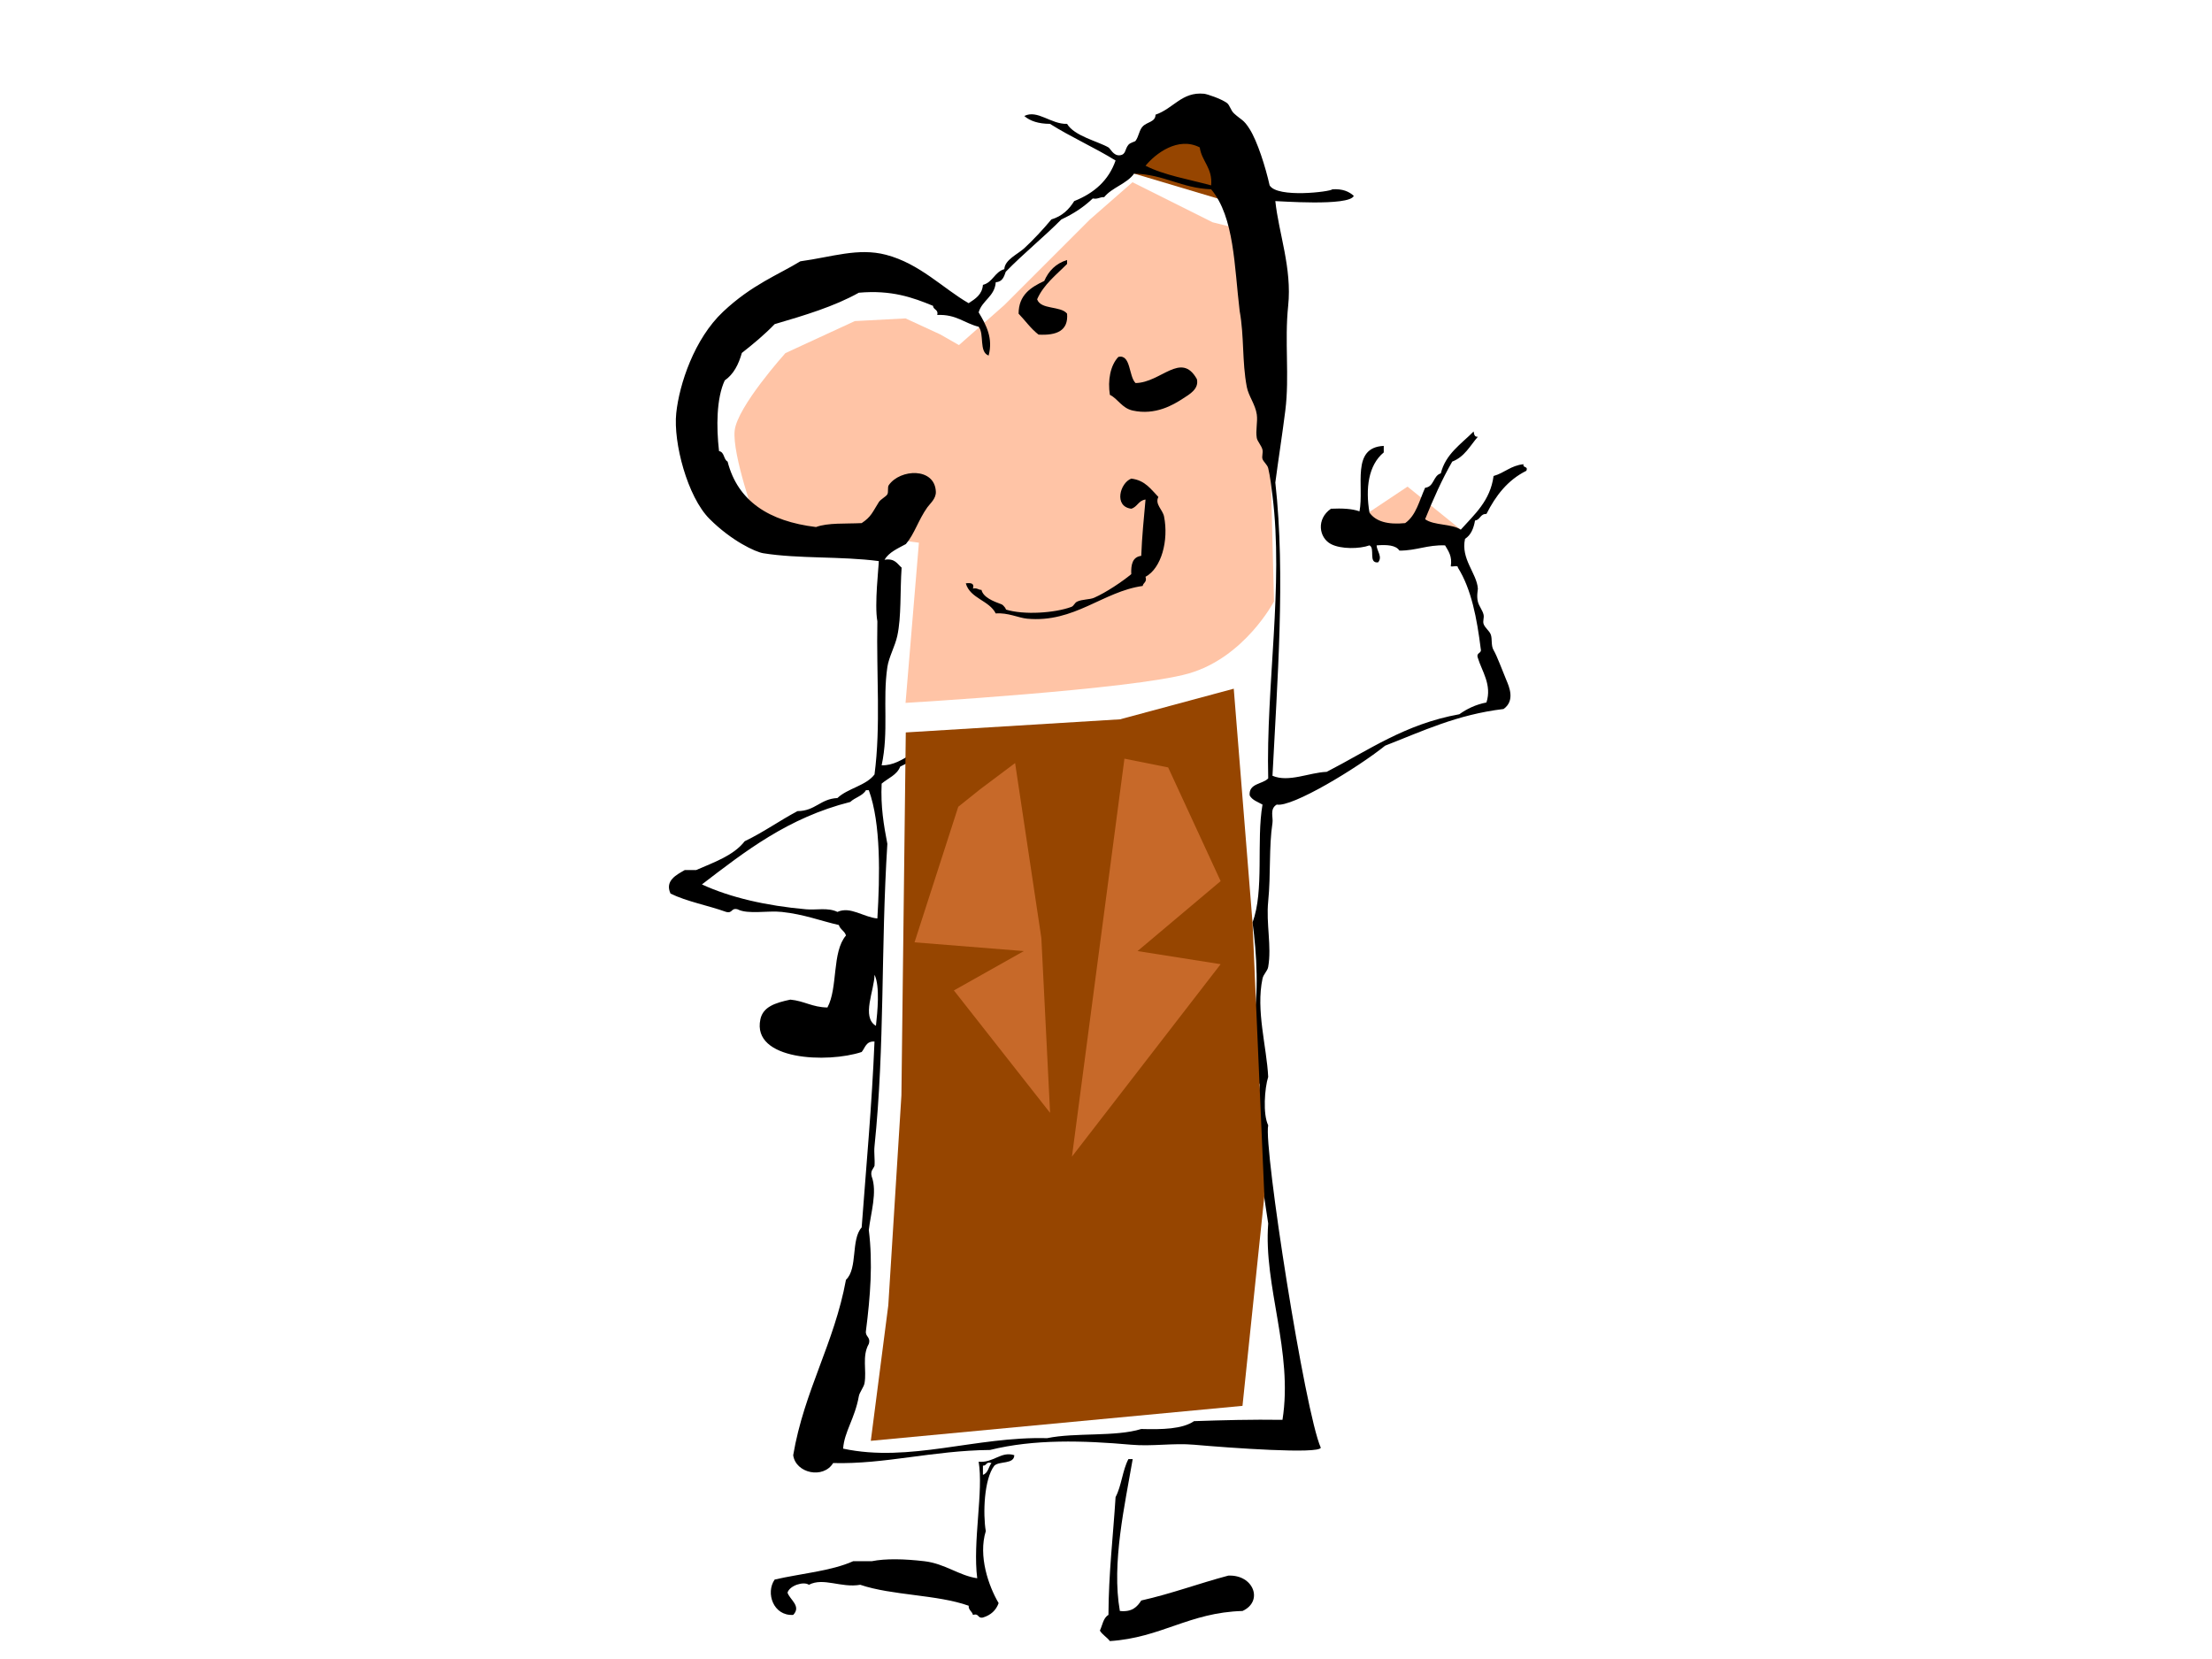 <?xml version="1.0" encoding="utf-8"?>
<!-- Generator: Adobe Illustrator 17.0.0, SVG Export Plug-In . SVG Version: 6.00 Build 0)  -->
<!DOCTYPE svg PUBLIC "-//W3C//DTD SVG 1.1//EN" "http://www.w3.org/Graphics/SVG/1.1/DTD/svg11.dtd">
<svg version="1.1" id="Layer_1" xmlns="http://www.w3.org/2000/svg" xmlns:xlink="http://www.w3.org/1999/xlink" x="0px" y="0px"
	 width="800px" height="600px" viewBox="0 0 800 600" enable-background="new 0 0 800 600" xml:space="preserve">
<polygon fill="#964500" points="410.172,62.783 446.202,73.534 444.621,54.556 433.551,43.486 417.736,52.974 "/>
<polygon fill="#FFC4A6" points="488.767,189.508 509.047,175.99 528.307,191.561 "/>
<path fill="#FFC4A6" d="M273.43,188.543c0,0-8.691-24.141-7.725-32.831c0.966-8.691,18.348-28.004,18.348-28.004l25.106-11.588
	l18.347-0.965l12.553,5.794l6.76,3.862l16.416-14.485l30.901-30.901l15.45-13.519l28.97,14.485l15.449,3.862l4.829,57.939
	l1.932,75.32c0,0-10.623,20.278-30.901,26.072c-20.279,5.794-102.359,10.622-102.359,10.622l4.829-57.938L273.43,188.543z"/>
<g>
	<path fill-rule="evenodd" clip-rule="evenodd" d="M533.468,188.247c1.97-0.242,1.798-2.452,4.125-2.367
		c3.331-6.573,7.639-12.247,14.447-15.624c0.746-1.79-1.419-0.908-1.032-2.367c-4.645,0.473-6.876,3.16-10.835,4.261
		c-1.2,9-6.901,13.869-11.865,19.412c-3.263-2.211-9.757-1.461-12.896-3.787c2.932-7.251,6.072-14.311,9.802-20.832
		c4.493-1.715,6.46-5.75,9.285-8.995c-1.361,0.144-1.329-0.988-1.548-1.894c-4.499,4.549-10.107,8.085-11.865,15.151
		c-2.849,0.857-2.327,4.807-5.674,5.207c-2.086,4.555-3.214,9.992-7.222,12.783c-6.37,0.639-10.651-0.64-12.896-3.787
		c-1.486-8.702-0.432-17.175,5.158-21.779c0-0.789,0-1.578,0-2.366c-11.926,0.56-7.021,14.502-8.771,23.672
		c-2.716-0.98-6.335-1.129-10.316-0.948c-5.378,3.704-4.367,10.499,0,12.783c3.616,1.891,10.332,1.772,13.929,0.473
		c2.153,1.022-0.553,6.505,3.094,6.156c1.763-1.958-0.502-4.256-0.515-6.156c3.764-0.298,6.971-0.086,8.254,1.894
		c6.208,0.016,10.055-2.132,16.507-1.894c1.183,2.072,2.646,3.885,2.064,7.576c0.75,0.258,2.666-0.553,2.579,0.474
		c4.894,7.818,6.863,18.321,8.254,29.353c0.478,1.86-1.794,1.194-1.032,3.314c1.424,4.775,5.154,9.672,3.094,16.097
		c-3.968,0.775-7.084,2.335-9.8,4.261c-19.698,3.545-32.868,13.078-47.977,20.833c-6.272,0.227-13.734,3.926-19.604,1.419
		c1.665-33.38,4.792-72.351,1.032-106.052c1.081-8.261,2.498-17.194,3.61-26.039c1.553-12.313-0.322-24.969,1.032-37.875
		c1.429-13.616-3.436-26.298-4.642-37.876c0.628-0.054,26.829,1.992,28.375-1.894c-1.729-1.572-4.051-2.595-7.739-2.367
		c-0.602,0.868-19.891,3.262-22.699-1.42c-1.511-6.745-4.416-15.894-7.222-20.359c-2.24-3.565-2.918-3.153-5.674-5.681
		c-1.205-1.105-1.502-3.017-2.58-3.787c-2.144-1.53-7.134-3.207-8.255-3.314c-8.014-0.766-10.971,5.311-17.537,7.576
		c0.003,2.668-3.043,2.566-4.645,4.26c-1.282,1.357-1.358,3.506-2.578,5.209c-0.243,0.338-1.871,0.575-2.582,1.42
		c-1.341,1.6-0.829,3.535-3.093,3.788c-2.336,0.261-3.399-2.413-4.128-2.84c-3.707-2.174-12.42-4.135-14.961-8.522
		c-5.788,0.224-10.712-5.266-15.476-2.841c2.119,1.841,5.181,2.821,9.286,2.841c7.541,4.758,16.126,8.557,23.729,13.256
		c-2.491,7.182-7.753,11.82-14.959,14.677c-1.874,3.016-4.358,5.468-8.255,6.628c-2.954,3.573-6.781,7.644-9.801,10.415
		c-2.433,2.233-7.051,4.146-7.223,7.576c-3.541,1.011-4.112,4.748-7.736,5.681c-0.279,3.533-2.759,5.045-5.161,6.629
		c-9.268-5.331-17.677-14.332-29.922-17.518c-10.047-2.616-19.422,0.782-30.951,2.367c-7.94,4.865-17.495,8.405-27.935,18.231
		s-15.851,26.249-16.946,36.689c-1.117,10.635,4.05,30.25,12.033,38.234c7.984,7.984,16.619,11.973,19.435,12.425
		c12.84,2.058,28.109,1.042,41.787,2.841c0.024,1.758-1.634,15.644-0.516,21.778c-0.386,19.474,1.269,37.949-1.032,55.394
		c-3.1,4.098-9.697,4.989-13.412,8.522c-6.217,0.291-7.959,4.689-14.445,4.734c-6.535,3.471-12.31,7.641-19.087,10.889
		c-4.006,5.161-11.007,7.573-17.54,10.415c-1.376,0-2.751,0-4.127,0c-2.836,1.662-7.345,3.77-5.16,8.522
		c5.943,2.911,13.573,4.274,20.12,6.629c2.401,0.625,1.727-1.571,4.127-0.947c3.802,1.933,10.824,0.394,15.992,0.947
		c8.141,0.872,14.135,3.267,20.635,4.734c0.465,1.625,2.115,2.163,2.579,3.787c-5.141,6.014-2.847,18.85-6.707,26.04
		c-5.435-0.062-8.414-2.378-13.412-2.841c-5.548,1.174-9.872,2.615-10.834,7.102c-3.2,14.929,24.367,15.902,36.628,11.837
		c1.275-1.513,1.537-3.957,4.642-3.787c-0.938,22.967-2.979,44.925-4.642,67.229c-3.961,4.415-1.333,14.875-5.675,18.938
		c-4.251,23.084-15.124,40.092-19.087,63.442c0.906,6.566,10.898,8.687,14.445,2.84c18.722,0.496,35.928-4.518,56.746-4.734
		c15.937-3.957,33.62-3.438,51.072-1.893c7.587,0.671,15.207-0.664,22.699,0c13.273,1.174,45.163,3.446,45.852,1.081
		c-5.715-12.586-20.76-108.715-19.026-116.603c-1.971-4.031-1.301-13.379,0-17.517c-0.553-10.981-4.492-24.025-2.063-35.509
		c0.359-1.699,1.79-2.696,2.063-4.262c1.302-7.438-0.801-15.606,0-23.672c0.984-9.907,0.207-19.58,1.548-28.407
		c0.314-2.072-1.099-5.059,1.548-6.629c5.529,1.08,29.125-13.196,39.206-21.305c13.415-5.207,25.929-11.239,42.818-13.257
		c4.263-3.007,2.015-8.084,1.032-10.415c-1.403-3.326-3.367-8.746-4.644-10.89c-1.005-1.687-0.39-4.038-1.03-5.682
		c-0.526-1.348-2.123-2.402-2.579-3.788c-0.345-1.044,0.243-2.178,0-3.314c-0.347-1.614-1.626-3.016-2.065-4.734
		c-0.52-2.046,0.029-4.344,0-4.734c-0.407-5.593-6.258-10.699-4.643-17.991C531.996,193.525,532.957,191.094,533.468,188.247z
		 M433.902,53.315c0.758,5.143,4.689,7.374,4.127,13.73c-8.085-2.207-16.993-3.657-23.732-7.102
		C417.87,55.551,426.115,49.263,433.902,53.315z M302.868,329.808c-3.425-1.671-7.63-0.618-11.349-0.947
		c-14.254-1.261-27.344-4.224-37.66-8.995c15.655-11.988,31.135-24.137,53.652-29.827c1.674-1.62,4.504-2.179,5.674-4.261
		c0.344,0,0.688,0,1.032,0c4.413,12.063,4.015,31.014,3.095,46.397C312.265,331.714,307.54,327.664,302.868,329.808z
		 M316.28,352.533c2.039,4.129,1.05,13.553,0.516,18.466C311.433,367.904,316.263,358.076,316.28,352.533z M458.664,281.516
		c-2.084,2.189-7.081,1.707-6.706,6.155c0.896,1.704,2.943,2.35,4.643,3.314c-2.286,13.211,0.694,31.253-3.611,42.611
		c1.523,10.992,2.437,26.467,0,36.928c2.581,5.68,0.174,15.938,2.579,21.778c-2.029,18.572,0.597,33.596,3.095,50.186
		c-1.743,22.636,9.082,46.406,5.161,71.016c-11.019-0.169-21.535,0.122-31.987,0.474c-4.24,2.894-11.47,3.044-19.086,2.841
		c-9.395,2.902-23.806,1.193-34.05,3.314c-25.862-0.683-49.695,8.952-73.77,3.787c0.406-6.091,4.238-10.878,5.675-18.937
		c0.264-1.48,1.808-3.299,2.063-4.734c0.829-4.664-0.987-9.761,1.548-14.205c0.78-2.609-1.387-2.514-1.032-4.734
		c1.591-12.582,2.528-24.407,1.032-36.456c0.668-6.044,3.16-13.759,1.032-19.411c-0.515-2.05,0.576-2.627,1.031-3.788
		c0.187-2.377-0.246-4.7,0-7.101c3.788-36.851,2.242-71.22,4.644-109.367c-1.287-6.71-2.463-13.521-2.063-21.778
		c2.313-1.979,5.55-3.113,6.705-6.155c5.23-2.775,11.537-4.563,15.477-8.522c-8.635-0.624-13.947,8.292-22.183,8.048
		c2.639-12.192,0.305-23.556,2.063-35.508c0.535-3.638,2.769-7.463,3.611-11.363c1.494-6.914,0.951-15.918,1.549-24.619
		c-1.604-1.369-2.419-3.464-6.191-2.842c1.641-2.755,4.826-4.092,7.738-5.681c3.099-3.633,4.545-8.778,7.739-13.257
		c1.021-1.432,3.204-3.149,3.095-5.681c-0.383-8.868-12.917-8.28-17.024-2.367c-0.532,0.766-0.044,2.474-0.516,3.314
		c-0.482,0.86-2.412,1.755-3.095,2.841c-2.339,3.717-2.736,5.275-6.191,7.575c-5.698,0.293-12.237-0.183-16.508,1.421
		c-17.022-2.054-28.318-9.362-31.985-23.672c-1.513-0.82-1.077-3.431-3.095-3.788c-1.015-8.766-0.95-19.09,2.063-25.566
		c3.231-2.243,5.017-5.812,6.191-9.943c4.175-3.269,8.229-6.651,11.865-10.415c10.819-3.169,21.574-6.399,30.437-11.363
		c11.8-1.044,19.465,1.704,26.825,4.735c0.101,1.486,2.041,1.284,1.549,3.314c6.872-0.311,9.804,2.995,14.96,4.261
		c2.143,2.61,0.025,9.129,3.61,10.415c1.664-6.185-0.803-10.985-3.61-15.624c1.261-4.366,5.818-5.708,6.19-10.889
		c2.417-0.149,2.992-1.987,3.611-3.788c6.397-6.598,13.645-12.414,20.12-18.938c4.361-1.995,8.141-4.521,11.35-7.575
		c1.944,0.364,2.465-0.578,4.128-0.474c2.853-3.535,8.181-4.8,10.833-8.522c10.995,0.325,16.989,5.24,27.858,5.681
		c8.438,10.089,8.366,27.987,10.316,44.031c1.68,9.263,0.821,18.218,2.582,27.46c0.621,3.273,3.1,6.328,3.61,9.943
		c0.387,2.741-0.492,5.708,0,8.522c0.209,1.19,1.75,2.807,2.063,4.261c0.235,1.097-0.301,2.406,0,3.314
		c0.347,1.042,1.771,2.098,2.063,3.314c0.721,2.999,1.143,6.708,1.548,9.942C464.271,211.727,457.841,248.016,458.664,281.516z"/>
	<path fill-rule="evenodd" clip-rule="evenodd" d="M375.608,121.017c6.587,0.366,10.831-1.424,10.317-7.575
		c-2.328-2.914-9.545-1.341-10.833-5.208c2.379-5.391,6.915-8.804,10.833-12.783c0-0.473,0-0.947,0-1.421
		c-4.113,1.276-6.678,3.971-8.253,7.576c-4.882,2.305-9.266,5.067-9.285,11.836C370.81,115.951,372.8,118.859,375.608,121.017z"/>
	<path fill-rule="evenodd" clip-rule="evenodd" d="M410.688,138.535c-2.5-2.444-1.666-10.461-6.193-9.469
		c-2.949,3.066-3.913,8.525-3.093,13.73c2.848,1.361,4.336,4.815,8.254,5.681c8.258,1.826,14.736-2.117,18.055-4.261
		c2.452-1.583,5.996-3.527,5.159-7.101C427.178,126.929,419.902,138.412,410.688,138.535z"/>
	<path fill-rule="evenodd" clip-rule="evenodd" d="M418.94,179.724c-2.69-2.737-4.773-6.035-9.801-6.627
		c-4.081,1.55-6.404,10.079,0,10.889c2.228-0.639,2.583-2.996,5.158-3.314c-0.599,6.708-1.291,13.334-1.546,20.358
		c-3.182,0.395-3.757,3.181-3.613,6.628c-3.204,2.652-9.092,6.628-13.413,8.523c-1.658,0.728-4.358,0.515-6.192,1.42
		c-0.951,0.47-1.128,1.548-2.062,1.894c-5.966,2.213-17.154,2.999-23.731,0.947c0.375,0.118-0.731-1.6-1.547-1.893
		c-2.986-1.075-6.628-2.544-7.223-5.208c-1.215,0.01-1.518-0.816-3.095-0.474c0.612-1.983-0.786-2.12-2.58-1.894
		c1.565,5.51,8.453,6.132,10.834,10.889c4.393-0.36,8.217,1.599,11.349,1.894c17.044,1.609,27.409-9.84,41.786-11.836
		c0.199-1.238,1.655-1.323,1.031-3.314c5.737-3.096,8.42-13.108,6.707-21.778C420.511,184.329,417.583,182.35,418.94,179.724z"/>
	<path fill-rule="evenodd" clip-rule="evenodd" d="M353.94,528.656c1.814,10.554-2.202,28.948-0.515,42.137
		c-6.494-0.909-11.649-5.283-19.088-6.155c-7.233-0.849-14.047-1.016-19.087,0c-2.235,0-4.47,0-6.706,0
		c-7.97,3.574-18.897,4.436-28.373,6.627c-3.362,4.819-0.48,13.234,6.706,12.784c3.028-3.179-1.245-5.499-2.063-8.049
		c0.77-2.594,5.845-4.177,7.738-2.841c5.276-2.769,11.602,1.215,18.572,0c11.558,3.911,27.819,3.507,39.207,7.575
		c-0.081,1.653,1.254,2.008,1.547,3.315c2.31-0.7,1.586,1.386,3.614,0.946c2.845-0.859,4.736-2.595,5.673-5.207
		c-3.654-6.217-7.426-17.034-4.643-26.04c-1.046-6.185-0.677-18.798,3.094-23.672c1.869-1.757,7.125-0.405,7.222-3.788
		C362.056,524.746,359.295,529.148,353.94,528.656z M355.49,533.39c0-1.105,0-2.209,0-3.314c1.461,0.081,1.006-1.601,3.093-0.947
		C357.5,530.502,357.39,532.77,355.49,533.39z"/>
	<path fill-rule="evenodd" clip-rule="evenodd" d="M444.219,569.846c-10.67,2.832-20.423,6.508-31.467,8.995
		c-1.471,2.282-3.271,4.259-7.738,3.789c-3.057-17.246,1.822-38.441,4.642-54.921c-0.517,0-1.033,0-1.55,0
		c-2.14,4.032-2.495,9.702-4.642,13.731c-0.886,14.178-2.524,27.667-2.578,42.61c-1.904,1.094-2.156,3.702-3.097,5.682
		c0.917,1.527,2.569,2.378,3.613,3.787c18.626-1.212,28.623-10.344,47.976-10.889C457.019,579.139,453.401,569.417,444.219,569.846z
		"/>
</g>
<polygon fill="#964500" points="327.59,264.894 326.009,396.157 321.265,472.069 314.939,521.095 449.365,508.444 457.272,432.532 
	452.989,333.596 446.202,249.079 405.083,260.15 "/>
<polygon fill="#C76929" points="406.666,274.383 387.688,418.298 441.458,348.713 411.409,343.969 441.458,318.665 422.479,277.546 
	"/>
<polygon fill="#C76929" points="367.127,275.965 376.616,339.224 379.779,402.483 344.987,358.202 370.29,343.969 330.753,340.806 
	346.567,291.78 354.476,285.453 "/>
</svg>
